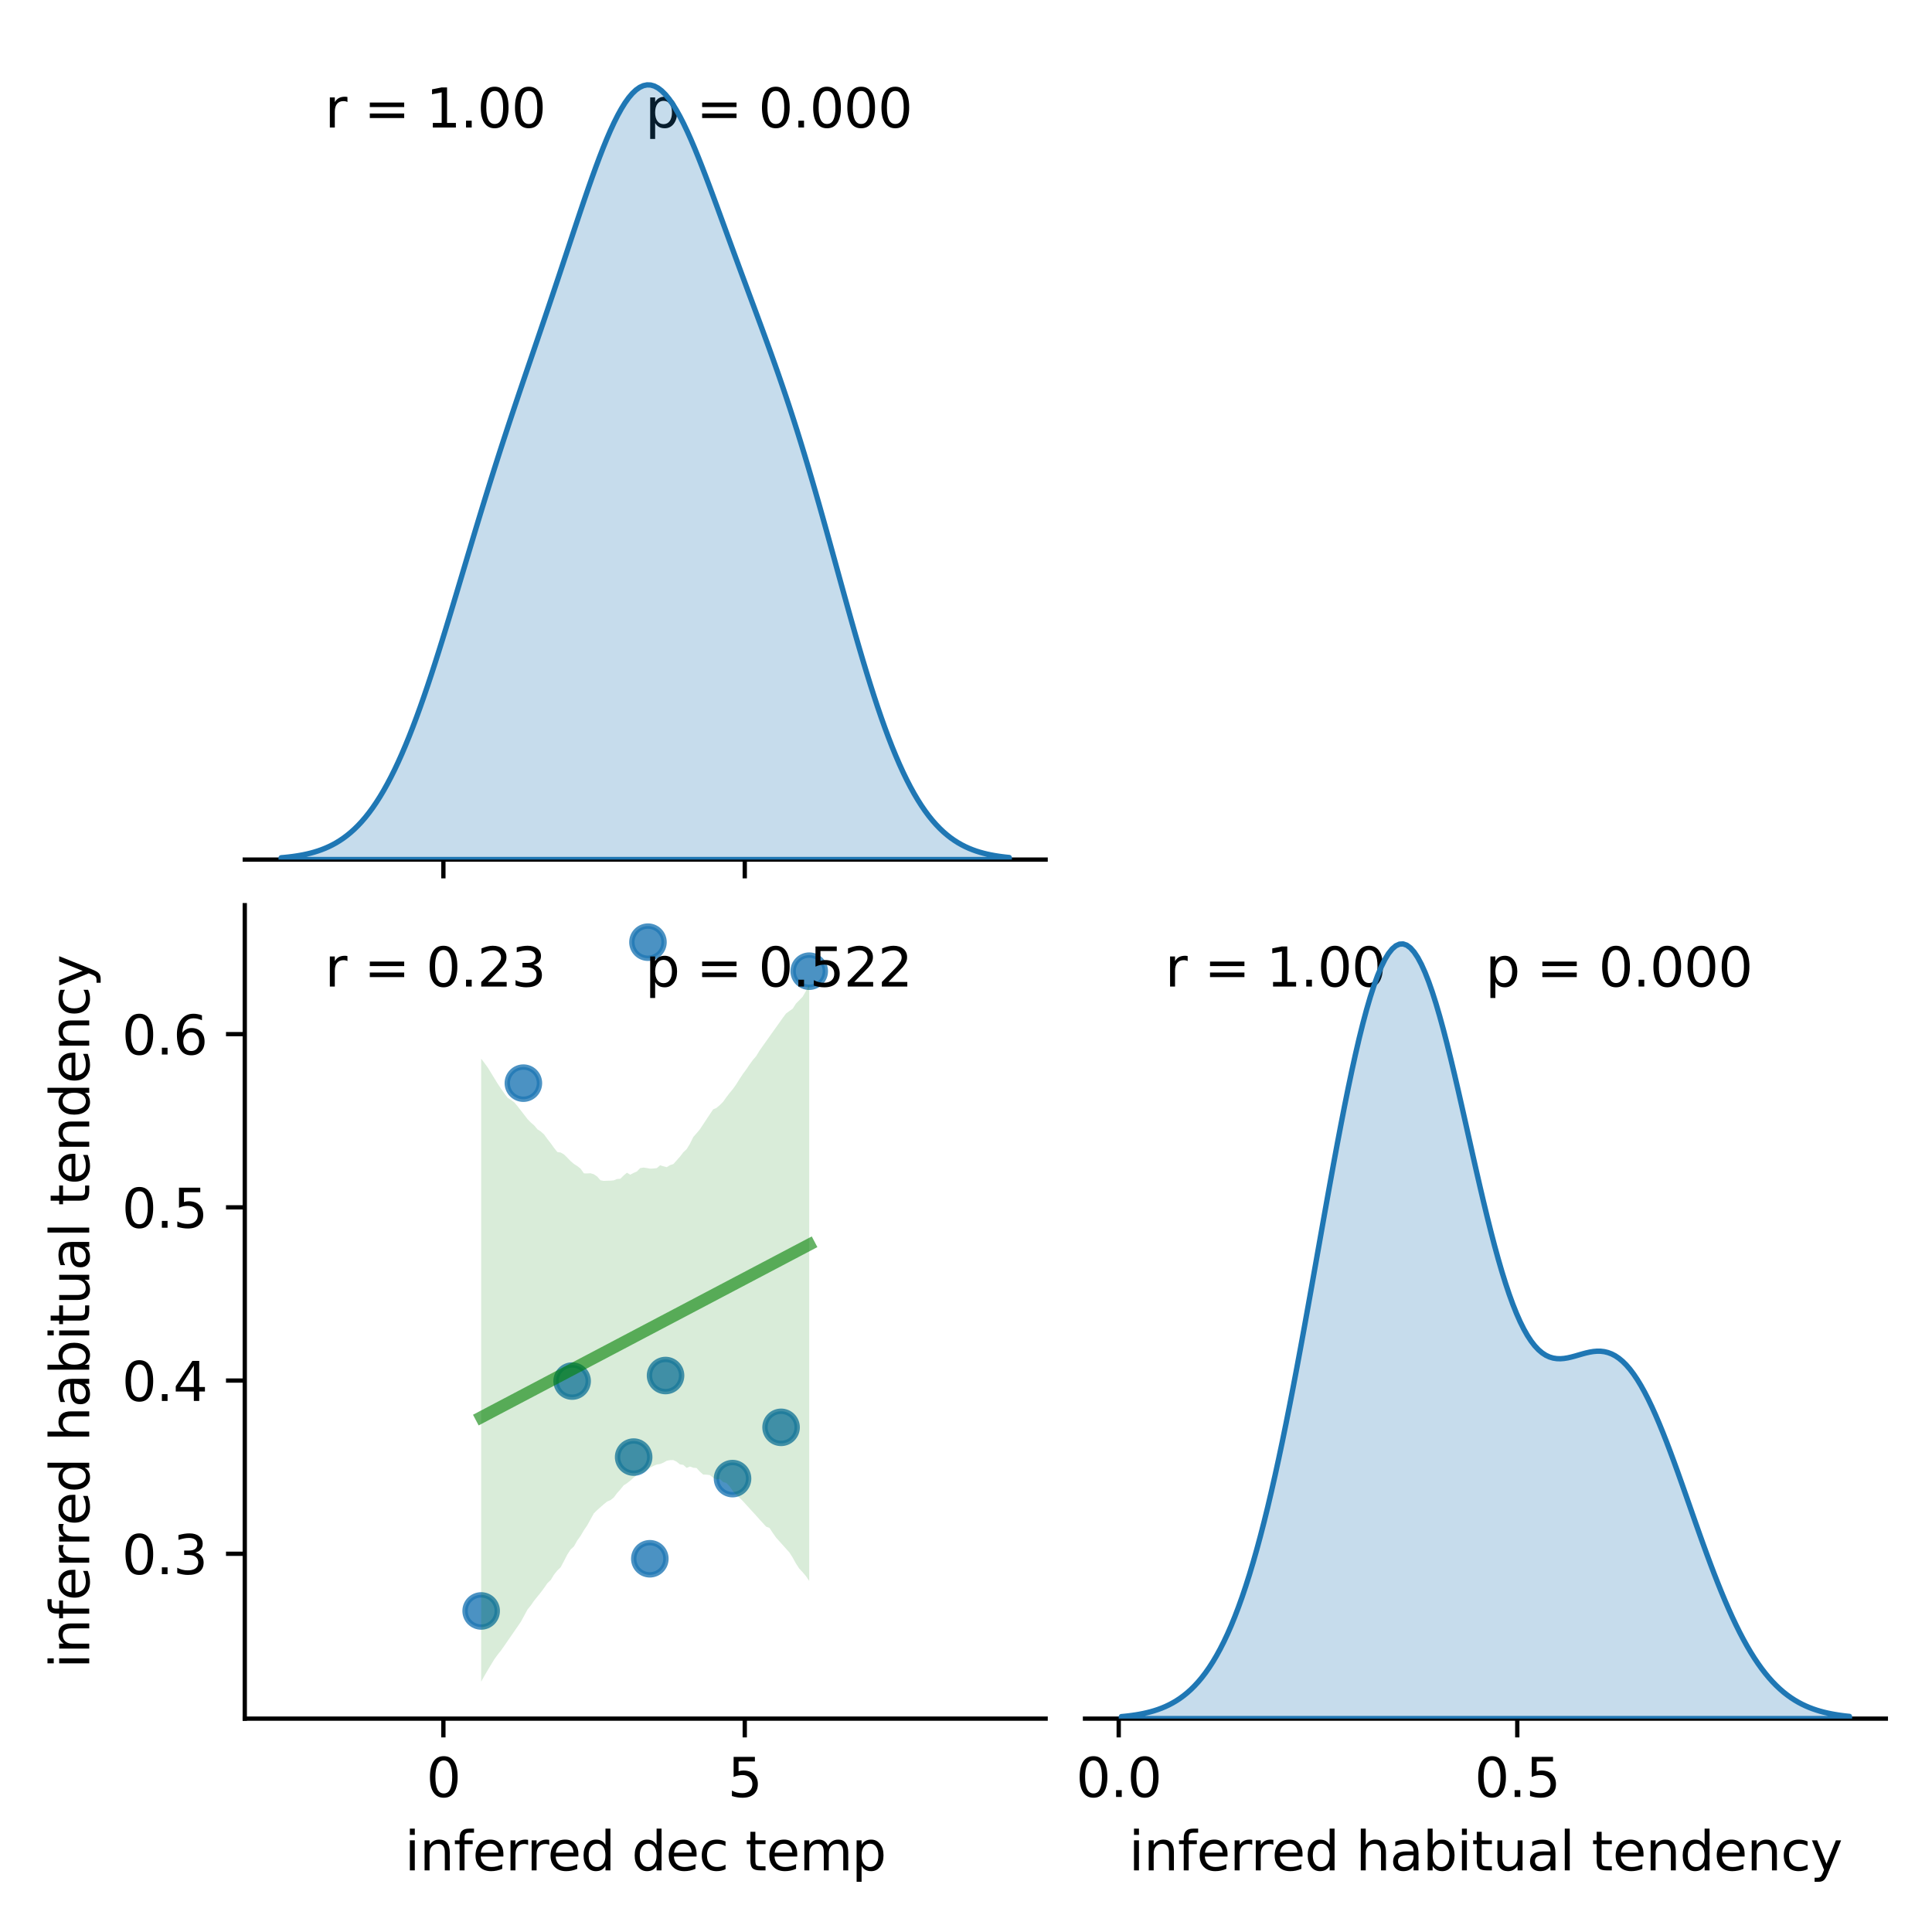 <?xml version="1.0" encoding="utf-8" standalone="no"?>
<!DOCTYPE svg PUBLIC "-//W3C//DTD SVG 1.1//EN"
  "http://www.w3.org/Graphics/SVG/1.1/DTD/svg11.dtd">
<svg xmlns:xlink="http://www.w3.org/1999/xlink" width="360pt" height="360pt" viewBox="0 0 360 360" xmlns="http://www.w3.org/2000/svg" version="1.1">
 <defs>
  <style type="text/css">*{stroke-linejoin: round; stroke-linecap: butt}</style>
 </defs>
 <g id="figure_1">
  <g id="patch_1">
   <path d="M 0 360 
L 360 360 
L 360 0 
L 0 0 
z
" style="fill: #ffffff"/>
  </g>
  <g id="axes_1">
   <g id="patch_2">
    <path d="M 45.61 160.17 
L 194.836 160.17 
L 194.836 8.6 
L 45.61 8.6 
z
" style="fill: #ffffff"/>
   </g>
   <g id="matplotlib.axis_1">
    <g id="xtick_1">
     <g id="line2d_1">
      <defs>
       <path id="mc1c415e524" d="M 0 0 
L 0 3.5 
" style="stroke: #000000; stroke-width: 0.8"/>
      </defs>
      <g>
       <use xlink:href="#mc1c415e524" x="82.619" y="160.17" style="stroke: #000000; stroke-width: 0.8"/>
      </g>
     </g>
    </g>
    <g id="xtick_2">
     <g id="line2d_2">
      <g>
       <use xlink:href="#mc1c415e524" x="138.775" y="160.17" style="stroke: #000000; stroke-width: 0.8"/>
      </g>
     </g>
    </g>
   </g>
   <g id="patch_3">
    <path d="M 45.61 160.17 
L 194.836 160.17 
" style="fill: none; stroke: #000000; stroke-width: 0.8; stroke-linejoin: miter; stroke-linecap: square"/>
   </g>
   <g id="text_1">
    <!-- r = 1.00  -->
    <g transform="translate(60.533 23.757) scale(0.1 -0.1)">
     <defs>
      <path id="DejaVuSans-72" d="M 2631 2963 
Q 2534 3019 2420 3045 
Q 2306 3072 2169 3072 
Q 1681 3072 1420 2755 
Q 1159 2438 1159 1844 
L 1159 0 
L 581 0 
L 581 3500 
L 1159 3500 
L 1159 2956 
Q 1341 3275 1631 3429 
Q 1922 3584 2338 3584 
Q 2397 3584 2469 3576 
Q 2541 3569 2628 3553 
L 2631 2963 
z
" transform="scale(0.016)"/>
      <path id="DejaVuSans-20" transform="scale(0.016)"/>
      <path id="DejaVuSans-3d" d="M 678 2906 
L 4684 2906 
L 4684 2381 
L 678 2381 
L 678 2906 
z
M 678 1631 
L 4684 1631 
L 4684 1100 
L 678 1100 
L 678 1631 
z
" transform="scale(0.016)"/>
      <path id="DejaVuSans-31" d="M 794 531 
L 1825 531 
L 1825 4091 
L 703 3866 
L 703 4441 
L 1819 4666 
L 2450 4666 
L 2450 531 
L 3481 531 
L 3481 0 
L 794 0 
L 794 531 
z
" transform="scale(0.016)"/>
      <path id="DejaVuSans-2e" d="M 684 794 
L 1344 794 
L 1344 0 
L 684 0 
L 684 794 
z
" transform="scale(0.016)"/>
      <path id="DejaVuSans-30" d="M 2034 4250 
Q 1547 4250 1301 3770 
Q 1056 3291 1056 2328 
Q 1056 1369 1301 889 
Q 1547 409 2034 409 
Q 2525 409 2770 889 
Q 3016 1369 3016 2328 
Q 3016 3291 2770 3770 
Q 2525 4250 2034 4250 
z
M 2034 4750 
Q 2819 4750 3233 4129 
Q 3647 3509 3647 2328 
Q 3647 1150 3233 529 
Q 2819 -91 2034 -91 
Q 1250 -91 836 529 
Q 422 1150 422 2328 
Q 422 3509 836 4129 
Q 1250 4750 2034 4750 
z
" transform="scale(0.016)"/>
     </defs>
     <use xlink:href="#DejaVuSans-72"/>
     <use xlink:href="#DejaVuSans-20" x="41.113"/>
     <use xlink:href="#DejaVuSans-3d" x="72.9"/>
     <use xlink:href="#DejaVuSans-20" x="156.689"/>
     <use xlink:href="#DejaVuSans-31" x="188.477"/>
     <use xlink:href="#DejaVuSans-2e" x="252.1"/>
     <use xlink:href="#DejaVuSans-30" x="283.887"/>
     <use xlink:href="#DejaVuSans-30" x="347.51"/>
     <use xlink:href="#DejaVuSans-20" x="411.133"/>
    </g>
   </g>
   <g id="text_2">
    <!-- p = 0.000 -->
    <g transform="translate(120.223 23.757) scale(0.1 -0.1)">
     <defs>
      <path id="DejaVuSans-70" d="M 1159 525 
L 1159 -1331 
L 581 -1331 
L 581 3500 
L 1159 3500 
L 1159 2969 
Q 1341 3281 1617 3432 
Q 1894 3584 2278 3584 
Q 2916 3584 3314 3078 
Q 3713 2572 3713 1747 
Q 3713 922 3314 415 
Q 2916 -91 2278 -91 
Q 1894 -91 1617 61 
Q 1341 213 1159 525 
z
M 3116 1747 
Q 3116 2381 2855 2742 
Q 2594 3103 2138 3103 
Q 1681 3103 1420 2742 
Q 1159 2381 1159 1747 
Q 1159 1113 1420 752 
Q 1681 391 2138 391 
Q 2594 391 2855 752 
Q 3116 1113 3116 1747 
z
" transform="scale(0.016)"/>
     </defs>
     <use xlink:href="#DejaVuSans-70"/>
     <use xlink:href="#DejaVuSans-20" x="63.477"/>
     <use xlink:href="#DejaVuSans-3d" x="95.264"/>
     <use xlink:href="#DejaVuSans-20" x="179.053"/>
     <use xlink:href="#DejaVuSans-30" x="210.84"/>
     <use xlink:href="#DejaVuSans-2e" x="274.463"/>
     <use xlink:href="#DejaVuSans-30" x="306.25"/>
     <use xlink:href="#DejaVuSans-30" x="369.873"/>
     <use xlink:href="#DejaVuSans-30" x="433.496"/>
    </g>
   </g>
  </g>
  <g id="axes_2">
   <g id="patch_4">
    <path d="M 45.61 320.24 
L 194.836 320.24 
L 194.836 168.67 
L 45.61 168.67 
z
" style="fill: #ffffff"/>
   </g>
   <g id="PathCollection_1">
    <defs>
     <path id="ma93a134e29" d="M 0 3 
C 0.796 3 1.559 2.684 2.121 2.121 
C 2.684 1.559 3 0.796 3 0 
C 3 -0.796 2.684 -1.559 2.121 -2.121 
C 1.559 -2.684 0.796 -3 0 -3 
C -0.796 -3 -1.559 -2.684 -2.121 -2.121 
C -2.684 -1.559 -3 -0.796 -3 0 
C -3 0.796 -2.684 1.559 -2.121 2.121 
C -1.559 2.684 -0.796 3 0 3 
z
" style="stroke: #1f77b4; stroke-opacity: 0.8"/>
    </defs>
    <g clip-path="url(#p964a48b0e9)">
     <use xlink:href="#ma93a134e29" x="121.086" y="290.453" style="fill: #1f77b4; fill-opacity: 0.8; stroke: #1f77b4; stroke-opacity: 0.8"/>
     <use xlink:href="#ma93a134e29" x="120.737" y="175.56" style="fill: #1f77b4; fill-opacity: 0.8; stroke: #1f77b4; stroke-opacity: 0.8"/>
     <use xlink:href="#ma93a134e29" x="145.542" y="265.964" style="fill: #1f77b4; fill-opacity: 0.8; stroke: #1f77b4; stroke-opacity: 0.8"/>
     <use xlink:href="#ma93a134e29" x="118.072" y="271.509" style="fill: #1f77b4; fill-opacity: 0.8; stroke: #1f77b4; stroke-opacity: 0.8"/>
     <use xlink:href="#ma93a134e29" x="97.523" y="201.83" style="fill: #1f77b4; fill-opacity: 0.8; stroke: #1f77b4; stroke-opacity: 0.8"/>
     <use xlink:href="#ma93a134e29" x="89.658" y="300.177" style="fill: #1f77b4; fill-opacity: 0.8; stroke: #1f77b4; stroke-opacity: 0.8"/>
     <use xlink:href="#ma93a134e29" x="150.788" y="180.967" style="fill: #1f77b4; fill-opacity: 0.8; stroke: #1f77b4; stroke-opacity: 0.8"/>
     <use xlink:href="#ma93a134e29" x="136.498" y="275.515" style="fill: #1f77b4; fill-opacity: 0.8; stroke: #1f77b4; stroke-opacity: 0.8"/>
     <use xlink:href="#ma93a134e29" x="124.015" y="256.31" style="fill: #1f77b4; fill-opacity: 0.8; stroke: #1f77b4; stroke-opacity: 0.8"/>
     <use xlink:href="#ma93a134e29" x="106.609" y="257.344" style="fill: #1f77b4; fill-opacity: 0.8; stroke: #1f77b4; stroke-opacity: 0.8"/>
    </g>
   </g>
   <g id="PolyCollection_1">
    <path d="M 89.658 197.266 
L 89.658 313.35 
L 90.275 312.255 
L 90.893 311.186 
L 91.51 310.17 
L 92.128 309.152 
L 92.745 308.307 
L 93.363 307.535 
L 93.98 306.654 
L 94.598 305.76 
L 95.215 304.866 
L 95.832 303.972 
L 96.45 303.073 
L 97.067 302.169 
L 97.685 301.039 
L 98.302 299.9 
L 98.92 299.14 
L 99.537 298.246 
L 100.155 297.487 
L 100.772 296.725 
L 101.39 295.888 
L 102.007 294.995 
L 102.625 294.405 
L 103.242 293.396 
L 103.86 292.627 
L 104.477 292.032 
L 105.095 290.869 
L 105.712 289.667 
L 106.33 288.723 
L 106.947 288.153 
L 107.565 287.045 
L 108.182 286.187 
L 108.799 285.144 
L 109.417 284.232 
L 110.034 283.114 
L 110.652 282 
L 111.269 281.391 
L 111.887 280.842 
L 112.504 280.293 
L 113.122 279.794 
L 113.739 279.533 
L 114.357 279.054 
L 114.974 278.229 
L 115.592 277.543 
L 116.209 276.774 
L 116.827 276.384 
L 117.444 275.895 
L 118.062 275.346 
L 118.679 274.807 
L 119.297 274.583 
L 119.914 274.363 
L 120.532 273.879 
L 121.149 273.469 
L 121.767 273.143 
L 122.384 272.896 
L 123.001 272.796 
L 123.619 272.545 
L 124.236 272.192 
L 124.854 272.071 
L 125.471 272.064 
L 126.089 272.369 
L 126.706 272.868 
L 127.324 272.954 
L 127.941 273.516 
L 128.559 273.268 
L 129.176 273.495 
L 129.794 273.544 
L 130.411 274.222 
L 131.029 274.758 
L 131.646 274.782 
L 132.264 274.855 
L 132.881 275.348 
L 133.499 275.681 
L 134.116 275.567 
L 134.734 276.147 
L 135.351 276.321 
L 135.969 276.985 
L 136.586 277.886 
L 137.203 278.514 
L 137.821 279.11 
L 138.438 279.719 
L 139.056 280.402 
L 139.673 281.077 
L 140.291 281.753 
L 140.908 282.428 
L 141.526 283.119 
L 142.143 283.802 
L 142.761 284.472 
L 143.378 284.705 
L 143.996 285.636 
L 144.613 286.514 
L 145.231 287.203 
L 145.848 287.892 
L 146.466 288.581 
L 147.083 289.261 
L 147.701 290.232 
L 148.318 291.356 
L 148.936 292.288 
L 149.553 292.952 
L 150.17 293.678 
L 150.788 294.588 
L 150.788 183.476 
L 150.788 183.476 
L 150.17 184.675 
L 149.553 185.741 
L 148.936 186.369 
L 148.318 187 
L 147.701 187.962 
L 147.083 188.397 
L 146.466 188.854 
L 145.848 189.681 
L 145.231 190.552 
L 144.613 191.42 
L 143.996 192.283 
L 143.378 193.152 
L 142.761 194.022 
L 142.143 194.893 
L 141.526 195.766 
L 140.908 196.788 
L 140.291 197.501 
L 139.673 198.351 
L 139.056 199.269 
L 138.438 200.102 
L 137.821 201.032 
L 137.203 202.023 
L 136.586 202.897 
L 135.969 203.644 
L 135.351 204.449 
L 134.734 205.314 
L 134.116 205.926 
L 133.499 206.441 
L 132.881 206.717 
L 132.264 207.634 
L 131.646 208.568 
L 131.029 209.507 
L 130.411 210.436 
L 129.794 211.168 
L 129.176 211.877 
L 128.559 213.127 
L 127.941 214.138 
L 127.324 214.712 
L 126.706 215.521 
L 126.089 216.214 
L 125.471 216.908 
L 124.854 217.106 
L 124.236 217.488 
L 123.619 217.316 
L 123.001 217.136 
L 122.384 217.666 
L 121.767 217.728 
L 121.149 217.763 
L 120.532 217.651 
L 119.914 217.56 
L 119.297 217.655 
L 118.679 218.282 
L 118.062 218.56 
L 117.444 218.889 
L 116.827 218.519 
L 116.209 219.03 
L 115.592 219.642 
L 114.974 219.698 
L 114.357 219.943 
L 113.739 220 
L 113.122 220.01 
L 112.504 220.042 
L 111.887 219.922 
L 111.269 219.223 
L 110.652 218.806 
L 110.034 218.617 
L 109.417 218.65 
L 108.799 218.642 
L 108.182 217.752 
L 107.565 217.281 
L 106.947 216.884 
L 106.33 216.361 
L 105.712 215.717 
L 105.095 215.117 
L 104.477 214.756 
L 103.86 214.669 
L 103.242 213.902 
L 102.625 213.043 
L 102.007 212.253 
L 101.39 211.396 
L 100.772 210.833 
L 100.155 210.441 
L 99.537 209.704 
L 98.92 209.176 
L 98.302 208.542 
L 97.685 207.74 
L 97.067 206.942 
L 96.45 206.144 
L 95.832 205.403 
L 95.215 204.951 
L 94.598 204.565 
L 93.98 203.743 
L 93.363 202.87 
L 92.745 201.946 
L 92.128 200.938 
L 91.51 199.932 
L 90.893 198.929 
L 90.275 198.077 
L 89.658 197.266 
z
" clip-path="url(#p964a48b0e9)" style="fill: #008000; fill-opacity: 0.15"/>
   </g>
   <g id="matplotlib.axis_2">
    <g id="xtick_3">
     <g id="line2d_3">
      <g>
       <use xlink:href="#mc1c415e524" x="82.619" y="320.24" style="stroke: #000000; stroke-width: 0.8"/>
      </g>
     </g>
     <g id="text_3">
      <!-- 0 -->
      <g transform="translate(79.437 334.838) scale(0.1 -0.1)">
       <use xlink:href="#DejaVuSans-30"/>
      </g>
     </g>
    </g>
    <g id="xtick_4">
     <g id="line2d_4">
      <g>
       <use xlink:href="#mc1c415e524" x="138.775" y="320.24" style="stroke: #000000; stroke-width: 0.8"/>
      </g>
     </g>
     <g id="text_4">
      <!-- 5 -->
      <g transform="translate(135.594 334.838) scale(0.1 -0.1)">
       <defs>
        <path id="DejaVuSans-35" d="M 691 4666 
L 3169 4666 
L 3169 4134 
L 1269 4134 
L 1269 2991 
Q 1406 3038 1543 3061 
Q 1681 3084 1819 3084 
Q 2600 3084 3056 2656 
Q 3513 2228 3513 1497 
Q 3513 744 3044 326 
Q 2575 -91 1722 -91 
Q 1428 -91 1123 -41 
Q 819 9 494 109 
L 494 744 
Q 775 591 1075 516 
Q 1375 441 1709 441 
Q 2250 441 2565 725 
Q 2881 1009 2881 1497 
Q 2881 1984 2565 2268 
Q 2250 2553 1709 2553 
Q 1456 2553 1204 2497 
Q 953 2441 691 2322 
L 691 4666 
z
" transform="scale(0.016)"/>
       </defs>
       <use xlink:href="#DejaVuSans-35"/>
      </g>
     </g>
    </g>
    <g id="text_5">
     <!-- inferred dec temp -->
     <g transform="translate(75.407 348.517) scale(0.1 -0.1)">
      <defs>
       <path id="DejaVuSans-69" d="M 603 3500 
L 1178 3500 
L 1178 0 
L 603 0 
L 603 3500 
z
M 603 4863 
L 1178 4863 
L 1178 4134 
L 603 4134 
L 603 4863 
z
" transform="scale(0.016)"/>
       <path id="DejaVuSans-6e" d="M 3513 2113 
L 3513 0 
L 2938 0 
L 2938 2094 
Q 2938 2591 2744 2837 
Q 2550 3084 2163 3084 
Q 1697 3084 1428 2787 
Q 1159 2491 1159 1978 
L 1159 0 
L 581 0 
L 581 3500 
L 1159 3500 
L 1159 2956 
Q 1366 3272 1645 3428 
Q 1925 3584 2291 3584 
Q 2894 3584 3203 3211 
Q 3513 2838 3513 2113 
z
" transform="scale(0.016)"/>
       <path id="DejaVuSans-66" d="M 2375 4863 
L 2375 4384 
L 1825 4384 
Q 1516 4384 1395 4259 
Q 1275 4134 1275 3809 
L 1275 3500 
L 2222 3500 
L 2222 3053 
L 1275 3053 
L 1275 0 
L 697 0 
L 697 3053 
L 147 3053 
L 147 3500 
L 697 3500 
L 697 3744 
Q 697 4328 969 4595 
Q 1241 4863 1831 4863 
L 2375 4863 
z
" transform="scale(0.016)"/>
       <path id="DejaVuSans-65" d="M 3597 1894 
L 3597 1613 
L 953 1613 
Q 991 1019 1311 708 
Q 1631 397 2203 397 
Q 2534 397 2845 478 
Q 3156 559 3463 722 
L 3463 178 
Q 3153 47 2828 -22 
Q 2503 -91 2169 -91 
Q 1331 -91 842 396 
Q 353 884 353 1716 
Q 353 2575 817 3079 
Q 1281 3584 2069 3584 
Q 2775 3584 3186 3129 
Q 3597 2675 3597 1894 
z
M 3022 2063 
Q 3016 2534 2758 2815 
Q 2500 3097 2075 3097 
Q 1594 3097 1305 2825 
Q 1016 2553 972 2059 
L 3022 2063 
z
" transform="scale(0.016)"/>
       <path id="DejaVuSans-64" d="M 2906 2969 
L 2906 4863 
L 3481 4863 
L 3481 0 
L 2906 0 
L 2906 525 
Q 2725 213 2448 61 
Q 2172 -91 1784 -91 
Q 1150 -91 751 415 
Q 353 922 353 1747 
Q 353 2572 751 3078 
Q 1150 3584 1784 3584 
Q 2172 3584 2448 3432 
Q 2725 3281 2906 2969 
z
M 947 1747 
Q 947 1113 1208 752 
Q 1469 391 1925 391 
Q 2381 391 2643 752 
Q 2906 1113 2906 1747 
Q 2906 2381 2643 2742 
Q 2381 3103 1925 3103 
Q 1469 3103 1208 2742 
Q 947 2381 947 1747 
z
" transform="scale(0.016)"/>
       <path id="DejaVuSans-63" d="M 3122 3366 
L 3122 2828 
Q 2878 2963 2633 3030 
Q 2388 3097 2138 3097 
Q 1578 3097 1268 2742 
Q 959 2388 959 1747 
Q 959 1106 1268 751 
Q 1578 397 2138 397 
Q 2388 397 2633 464 
Q 2878 531 3122 666 
L 3122 134 
Q 2881 22 2623 -34 
Q 2366 -91 2075 -91 
Q 1284 -91 818 406 
Q 353 903 353 1747 
Q 353 2603 823 3093 
Q 1294 3584 2113 3584 
Q 2378 3584 2631 3529 
Q 2884 3475 3122 3366 
z
" transform="scale(0.016)"/>
       <path id="DejaVuSans-74" d="M 1172 4494 
L 1172 3500 
L 2356 3500 
L 2356 3053 
L 1172 3053 
L 1172 1153 
Q 1172 725 1289 603 
Q 1406 481 1766 481 
L 2356 481 
L 2356 0 
L 1766 0 
Q 1100 0 847 248 
Q 594 497 594 1153 
L 594 3053 
L 172 3053 
L 172 3500 
L 594 3500 
L 594 4494 
L 1172 4494 
z
" transform="scale(0.016)"/>
       <path id="DejaVuSans-6d" d="M 3328 2828 
Q 3544 3216 3844 3400 
Q 4144 3584 4550 3584 
Q 5097 3584 5394 3201 
Q 5691 2819 5691 2113 
L 5691 0 
L 5113 0 
L 5113 2094 
Q 5113 2597 4934 2840 
Q 4756 3084 4391 3084 
Q 3944 3084 3684 2787 
Q 3425 2491 3425 1978 
L 3425 0 
L 2847 0 
L 2847 2094 
Q 2847 2600 2669 2842 
Q 2491 3084 2119 3084 
Q 1678 3084 1418 2786 
Q 1159 2488 1159 1978 
L 1159 0 
L 581 0 
L 581 3500 
L 1159 3500 
L 1159 2956 
Q 1356 3278 1631 3431 
Q 1906 3584 2284 3584 
Q 2666 3584 2933 3390 
Q 3200 3197 3328 2828 
z
" transform="scale(0.016)"/>
      </defs>
      <use xlink:href="#DejaVuSans-69"/>
      <use xlink:href="#DejaVuSans-6e" x="27.783"/>
      <use xlink:href="#DejaVuSans-66" x="91.162"/>
      <use xlink:href="#DejaVuSans-65" x="126.367"/>
      <use xlink:href="#DejaVuSans-72" x="187.891"/>
      <use xlink:href="#DejaVuSans-72" x="227.254"/>
      <use xlink:href="#DejaVuSans-65" x="266.117"/>
      <use xlink:href="#DejaVuSans-64" x="327.641"/>
      <use xlink:href="#DejaVuSans-20" x="391.117"/>
      <use xlink:href="#DejaVuSans-64" x="422.904"/>
      <use xlink:href="#DejaVuSans-65" x="486.381"/>
      <use xlink:href="#DejaVuSans-63" x="547.904"/>
      <use xlink:href="#DejaVuSans-20" x="602.885"/>
      <use xlink:href="#DejaVuSans-74" x="634.672"/>
      <use xlink:href="#DejaVuSans-65" x="673.881"/>
      <use xlink:href="#DejaVuSans-6d" x="735.404"/>
      <use xlink:href="#DejaVuSans-70" x="832.816"/>
     </g>
    </g>
   </g>
   <g id="matplotlib.axis_3">
    <g id="ytick_1">
     <g id="line2d_5">
      <defs>
       <path id="m9b172fd94e" d="M 0 0 
L -3.5 0 
" style="stroke: #000000; stroke-width: 0.8"/>
      </defs>
      <g>
       <use xlink:href="#m9b172fd94e" x="45.61" y="289.523" style="stroke: #000000; stroke-width: 0.8"/>
      </g>
     </g>
     <g id="text_6">
      <!-- 0.3 -->
      <g transform="translate(22.707 293.322) scale(0.1 -0.1)">
       <defs>
        <path id="DejaVuSans-33" d="M 2597 2516 
Q 3050 2419 3304 2112 
Q 3559 1806 3559 1356 
Q 3559 666 3084 287 
Q 2609 -91 1734 -91 
Q 1441 -91 1130 -33 
Q 819 25 488 141 
L 488 750 
Q 750 597 1062 519 
Q 1375 441 1716 441 
Q 2309 441 2620 675 
Q 2931 909 2931 1356 
Q 2931 1769 2642 2001 
Q 2353 2234 1838 2234 
L 1294 2234 
L 1294 2753 
L 1863 2753 
Q 2328 2753 2575 2939 
Q 2822 3125 2822 3475 
Q 2822 3834 2567 4026 
Q 2313 4219 1838 4219 
Q 1578 4219 1281 4162 
Q 984 4106 628 3988 
L 628 4550 
Q 988 4650 1302 4700 
Q 1616 4750 1894 4750 
Q 2613 4750 3031 4423 
Q 3450 4097 3450 3541 
Q 3450 3153 3228 2886 
Q 3006 2619 2597 2516 
z
" transform="scale(0.016)"/>
       </defs>
       <use xlink:href="#DejaVuSans-30"/>
       <use xlink:href="#DejaVuSans-2e" x="63.623"/>
       <use xlink:href="#DejaVuSans-33" x="95.41"/>
      </g>
     </g>
    </g>
    <g id="ytick_2">
     <g id="line2d_6">
      <g>
       <use xlink:href="#m9b172fd94e" x="45.61" y="257.248" style="stroke: #000000; stroke-width: 0.8"/>
      </g>
     </g>
     <g id="text_7">
      <!-- 0.4 -->
      <g transform="translate(22.707 261.047) scale(0.1 -0.1)">
       <defs>
        <path id="DejaVuSans-34" d="M 2419 4116 
L 825 1625 
L 2419 1625 
L 2419 4116 
z
M 2253 4666 
L 3047 4666 
L 3047 1625 
L 3713 1625 
L 3713 1100 
L 3047 1100 
L 3047 0 
L 2419 0 
L 2419 1100 
L 313 1100 
L 313 1709 
L 2253 4666 
z
" transform="scale(0.016)"/>
       </defs>
       <use xlink:href="#DejaVuSans-30"/>
       <use xlink:href="#DejaVuSans-2e" x="63.623"/>
       <use xlink:href="#DejaVuSans-34" x="95.41"/>
      </g>
     </g>
    </g>
    <g id="ytick_3">
     <g id="line2d_7">
      <g>
       <use xlink:href="#m9b172fd94e" x="45.61" y="224.972" style="stroke: #000000; stroke-width: 0.8"/>
      </g>
     </g>
     <g id="text_8">
      <!-- 0.5 -->
      <g transform="translate(22.707 228.771) scale(0.1 -0.1)">
       <use xlink:href="#DejaVuSans-30"/>
       <use xlink:href="#DejaVuSans-2e" x="63.623"/>
       <use xlink:href="#DejaVuSans-35" x="95.41"/>
      </g>
     </g>
    </g>
    <g id="ytick_4">
     <g id="line2d_8">
      <g>
       <use xlink:href="#m9b172fd94e" x="45.61" y="192.697" style="stroke: #000000; stroke-width: 0.8"/>
      </g>
     </g>
     <g id="text_9">
      <!-- 0.6 -->
      <g transform="translate(22.707 196.496) scale(0.1 -0.1)">
       <defs>
        <path id="DejaVuSans-36" d="M 2113 2584 
Q 1688 2584 1439 2293 
Q 1191 2003 1191 1497 
Q 1191 994 1439 701 
Q 1688 409 2113 409 
Q 2538 409 2786 701 
Q 3034 994 3034 1497 
Q 3034 2003 2786 2293 
Q 2538 2584 2113 2584 
z
M 3366 4563 
L 3366 3988 
Q 3128 4100 2886 4159 
Q 2644 4219 2406 4219 
Q 1781 4219 1451 3797 
Q 1122 3375 1075 2522 
Q 1259 2794 1537 2939 
Q 1816 3084 2150 3084 
Q 2853 3084 3261 2657 
Q 3669 2231 3669 1497 
Q 3669 778 3244 343 
Q 2819 -91 2113 -91 
Q 1303 -91 875 529 
Q 447 1150 447 2328 
Q 447 3434 972 4092 
Q 1497 4750 2381 4750 
Q 2619 4750 2861 4703 
Q 3103 4656 3366 4563 
z
" transform="scale(0.016)"/>
       </defs>
       <use xlink:href="#DejaVuSans-30"/>
       <use xlink:href="#DejaVuSans-2e" x="63.623"/>
       <use xlink:href="#DejaVuSans-36" x="95.41"/>
      </g>
     </g>
    </g>
    <g id="text_10">
     <!-- inferred habitual tendency -->
     <g transform="translate(16.627 310.901) rotate(-90) scale(0.1 -0.1)">
      <defs>
       <path id="DejaVuSans-68" d="M 3513 2113 
L 3513 0 
L 2938 0 
L 2938 2094 
Q 2938 2591 2744 2837 
Q 2550 3084 2163 3084 
Q 1697 3084 1428 2787 
Q 1159 2491 1159 1978 
L 1159 0 
L 581 0 
L 581 4863 
L 1159 4863 
L 1159 2956 
Q 1366 3272 1645 3428 
Q 1925 3584 2291 3584 
Q 2894 3584 3203 3211 
Q 3513 2838 3513 2113 
z
" transform="scale(0.016)"/>
       <path id="DejaVuSans-61" d="M 2194 1759 
Q 1497 1759 1228 1600 
Q 959 1441 959 1056 
Q 959 750 1161 570 
Q 1363 391 1709 391 
Q 2188 391 2477 730 
Q 2766 1069 2766 1631 
L 2766 1759 
L 2194 1759 
z
M 3341 1997 
L 3341 0 
L 2766 0 
L 2766 531 
Q 2569 213 2275 61 
Q 1981 -91 1556 -91 
Q 1019 -91 701 211 
Q 384 513 384 1019 
Q 384 1609 779 1909 
Q 1175 2209 1959 2209 
L 2766 2209 
L 2766 2266 
Q 2766 2663 2505 2880 
Q 2244 3097 1772 3097 
Q 1472 3097 1187 3025 
Q 903 2953 641 2809 
L 641 3341 
Q 956 3463 1253 3523 
Q 1550 3584 1831 3584 
Q 2591 3584 2966 3190 
Q 3341 2797 3341 1997 
z
" transform="scale(0.016)"/>
       <path id="DejaVuSans-62" d="M 3116 1747 
Q 3116 2381 2855 2742 
Q 2594 3103 2138 3103 
Q 1681 3103 1420 2742 
Q 1159 2381 1159 1747 
Q 1159 1113 1420 752 
Q 1681 391 2138 391 
Q 2594 391 2855 752 
Q 3116 1113 3116 1747 
z
M 1159 2969 
Q 1341 3281 1617 3432 
Q 1894 3584 2278 3584 
Q 2916 3584 3314 3078 
Q 3713 2572 3713 1747 
Q 3713 922 3314 415 
Q 2916 -91 2278 -91 
Q 1894 -91 1617 61 
Q 1341 213 1159 525 
L 1159 0 
L 581 0 
L 581 4863 
L 1159 4863 
L 1159 2969 
z
" transform="scale(0.016)"/>
       <path id="DejaVuSans-75" d="M 544 1381 
L 544 3500 
L 1119 3500 
L 1119 1403 
Q 1119 906 1312 657 
Q 1506 409 1894 409 
Q 2359 409 2629 706 
Q 2900 1003 2900 1516 
L 2900 3500 
L 3475 3500 
L 3475 0 
L 2900 0 
L 2900 538 
Q 2691 219 2414 64 
Q 2138 -91 1772 -91 
Q 1169 -91 856 284 
Q 544 659 544 1381 
z
M 1991 3584 
L 1991 3584 
z
" transform="scale(0.016)"/>
       <path id="DejaVuSans-6c" d="M 603 4863 
L 1178 4863 
L 1178 0 
L 603 0 
L 603 4863 
z
" transform="scale(0.016)"/>
       <path id="DejaVuSans-79" d="M 2059 -325 
Q 1816 -950 1584 -1140 
Q 1353 -1331 966 -1331 
L 506 -1331 
L 506 -850 
L 844 -850 
Q 1081 -850 1212 -737 
Q 1344 -625 1503 -206 
L 1606 56 
L 191 3500 
L 800 3500 
L 1894 763 
L 2988 3500 
L 3597 3500 
L 2059 -325 
z
" transform="scale(0.016)"/>
      </defs>
      <use xlink:href="#DejaVuSans-69"/>
      <use xlink:href="#DejaVuSans-6e" x="27.783"/>
      <use xlink:href="#DejaVuSans-66" x="91.162"/>
      <use xlink:href="#DejaVuSans-65" x="126.367"/>
      <use xlink:href="#DejaVuSans-72" x="187.891"/>
      <use xlink:href="#DejaVuSans-72" x="227.254"/>
      <use xlink:href="#DejaVuSans-65" x="266.117"/>
      <use xlink:href="#DejaVuSans-64" x="327.641"/>
      <use xlink:href="#DejaVuSans-20" x="391.117"/>
      <use xlink:href="#DejaVuSans-68" x="422.904"/>
      <use xlink:href="#DejaVuSans-61" x="486.283"/>
      <use xlink:href="#DejaVuSans-62" x="547.562"/>
      <use xlink:href="#DejaVuSans-69" x="611.039"/>
      <use xlink:href="#DejaVuSans-74" x="638.822"/>
      <use xlink:href="#DejaVuSans-75" x="678.031"/>
      <use xlink:href="#DejaVuSans-61" x="741.41"/>
      <use xlink:href="#DejaVuSans-6c" x="802.689"/>
      <use xlink:href="#DejaVuSans-20" x="830.473"/>
      <use xlink:href="#DejaVuSans-74" x="862.26"/>
      <use xlink:href="#DejaVuSans-65" x="901.469"/>
      <use xlink:href="#DejaVuSans-6e" x="962.992"/>
      <use xlink:href="#DejaVuSans-64" x="1026.371"/>
      <use xlink:href="#DejaVuSans-65" x="1089.848"/>
      <use xlink:href="#DejaVuSans-6e" x="1151.371"/>
      <use xlink:href="#DejaVuSans-63" x="1214.75"/>
      <use xlink:href="#DejaVuSans-79" x="1269.73"/>
     </g>
    </g>
   </g>
   <g id="line2d_9">
    <path d="M 89.658 264.089 
L 90.275 263.764 
L 90.893 263.439 
L 91.51 263.114 
L 92.128 262.789 
L 92.745 262.464 
L 93.363 262.139 
L 93.98 261.814 
L 94.598 261.489 
L 95.215 261.164 
L 95.832 260.839 
L 96.45 260.514 
L 97.067 260.189 
L 97.685 259.864 
L 98.302 259.539 
L 98.92 259.214 
L 99.537 258.889 
L 100.155 258.564 
L 100.772 258.239 
L 101.39 257.914 
L 102.007 257.588 
L 102.625 257.263 
L 103.242 256.938 
L 103.86 256.613 
L 104.477 256.288 
L 105.095 255.963 
L 105.712 255.638 
L 106.33 255.313 
L 106.947 254.988 
L 107.565 254.663 
L 108.182 254.338 
L 108.799 254.013 
L 109.417 253.688 
L 110.034 253.363 
L 110.652 253.038 
L 111.269 252.713 
L 111.887 252.388 
L 112.504 252.063 
L 113.122 251.738 
L 113.739 251.413 
L 114.357 251.088 
L 114.974 250.763 
L 115.592 250.438 
L 116.209 250.113 
L 116.827 249.787 
L 117.444 249.462 
L 118.062 249.137 
L 118.679 248.812 
L 119.297 248.487 
L 119.914 248.162 
L 120.532 247.837 
L 121.149 247.512 
L 121.767 247.187 
L 122.384 246.862 
L 123.001 246.537 
L 123.619 246.212 
L 124.236 245.887 
L 124.854 245.562 
L 125.471 245.237 
L 126.089 244.912 
L 126.706 244.587 
L 127.324 244.262 
L 127.941 243.937 
L 128.559 243.612 
L 129.176 243.287 
L 129.794 242.962 
L 130.411 242.637 
L 131.029 242.312 
L 131.646 241.986 
L 132.264 241.661 
L 132.881 241.336 
L 133.499 241.011 
L 134.116 240.686 
L 134.734 240.361 
L 135.351 240.036 
L 135.969 239.711 
L 136.586 239.386 
L 137.203 239.061 
L 137.821 238.736 
L 138.438 238.411 
L 139.056 238.086 
L 139.673 237.761 
L 140.291 237.436 
L 140.908 237.111 
L 141.526 236.786 
L 142.143 236.461 
L 142.761 236.136 
L 143.378 235.811 
L 143.996 235.486 
L 144.613 235.161 
L 145.231 234.836 
L 145.848 234.511 
L 146.466 234.185 
L 147.083 233.86 
L 147.701 233.535 
L 148.318 233.21 
L 148.936 232.885 
L 149.553 232.56 
L 150.17 232.235 
L 150.788 231.91 
" clip-path="url(#p964a48b0e9)" style="fill: none; stroke: #008000; stroke-opacity: 0.6; stroke-width: 2.25; stroke-linecap: square"/>
   </g>
   <g id="patch_5">
    <path d="M 45.61 320.24 
L 45.61 168.67 
" style="fill: none; stroke: #000000; stroke-width: 0.8; stroke-linejoin: miter; stroke-linecap: square"/>
   </g>
   <g id="patch_6">
    <path d="M 45.61 320.24 
L 194.836 320.24 
" style="fill: none; stroke: #000000; stroke-width: 0.8; stroke-linejoin: miter; stroke-linecap: square"/>
   </g>
   <g id="text_11">
    <!-- r = 0.23  -->
    <g transform="translate(60.533 183.827) scale(0.1 -0.1)">
     <defs>
      <path id="DejaVuSans-32" d="M 1228 531 
L 3431 531 
L 3431 0 
L 469 0 
L 469 531 
Q 828 903 1448 1529 
Q 2069 2156 2228 2338 
Q 2531 2678 2651 2914 
Q 2772 3150 2772 3378 
Q 2772 3750 2511 3984 
Q 2250 4219 1831 4219 
Q 1534 4219 1204 4116 
Q 875 4013 500 3803 
L 500 4441 
Q 881 4594 1212 4672 
Q 1544 4750 1819 4750 
Q 2544 4750 2975 4387 
Q 3406 4025 3406 3419 
Q 3406 3131 3298 2873 
Q 3191 2616 2906 2266 
Q 2828 2175 2409 1742 
Q 1991 1309 1228 531 
z
" transform="scale(0.016)"/>
     </defs>
     <use xlink:href="#DejaVuSans-72"/>
     <use xlink:href="#DejaVuSans-20" x="41.113"/>
     <use xlink:href="#DejaVuSans-3d" x="72.9"/>
     <use xlink:href="#DejaVuSans-20" x="156.689"/>
     <use xlink:href="#DejaVuSans-30" x="188.477"/>
     <use xlink:href="#DejaVuSans-2e" x="252.1"/>
     <use xlink:href="#DejaVuSans-32" x="283.887"/>
     <use xlink:href="#DejaVuSans-33" x="347.51"/>
     <use xlink:href="#DejaVuSans-20" x="411.133"/>
    </g>
   </g>
   <g id="text_12">
    <!-- p = 0.522 -->
    <g transform="translate(120.223 183.827) scale(0.1 -0.1)">
     <use xlink:href="#DejaVuSans-70"/>
     <use xlink:href="#DejaVuSans-20" x="63.477"/>
     <use xlink:href="#DejaVuSans-3d" x="95.264"/>
     <use xlink:href="#DejaVuSans-20" x="179.053"/>
     <use xlink:href="#DejaVuSans-30" x="210.84"/>
     <use xlink:href="#DejaVuSans-2e" x="274.463"/>
     <use xlink:href="#DejaVuSans-35" x="306.25"/>
     <use xlink:href="#DejaVuSans-32" x="369.873"/>
     <use xlink:href="#DejaVuSans-32" x="433.496"/>
    </g>
   </g>
  </g>
  <g id="axes_3">
   <g id="patch_7">
    <path d="M 202.174 320.24 
L 351.4 320.24 
L 351.4 168.67 
L 202.174 168.67 
z
" style="fill: #ffffff"/>
   </g>
   <g id="matplotlib.axis_4">
    <g id="xtick_5">
     <g id="line2d_10">
      <g>
       <use xlink:href="#mc1c415e524" x="208.456" y="320.24" style="stroke: #000000; stroke-width: 0.8"/>
      </g>
     </g>
     <g id="text_13">
      <!-- 0.0 -->
      <g transform="translate(200.505 334.838) scale(0.1 -0.1)">
       <use xlink:href="#DejaVuSans-30"/>
       <use xlink:href="#DejaVuSans-2e" x="63.623"/>
       <use xlink:href="#DejaVuSans-30" x="95.41"/>
      </g>
     </g>
    </g>
    <g id="xtick_6">
     <g id="line2d_11">
      <g>
       <use xlink:href="#mc1c415e524" x="282.722" y="320.24" style="stroke: #000000; stroke-width: 0.8"/>
      </g>
     </g>
     <g id="text_14">
      <!-- 0.5 -->
      <g transform="translate(274.77 334.838) scale(0.1 -0.1)">
       <use xlink:href="#DejaVuSans-30"/>
       <use xlink:href="#DejaVuSans-2e" x="63.623"/>
       <use xlink:href="#DejaVuSans-35" x="95.41"/>
      </g>
     </g>
    </g>
    <g id="text_15">
     <!-- inferred habitual tendency -->
     <g transform="translate(210.341 348.517) scale(0.1 -0.1)">
      <use xlink:href="#DejaVuSans-69"/>
      <use xlink:href="#DejaVuSans-6e" x="27.783"/>
      <use xlink:href="#DejaVuSans-66" x="91.162"/>
      <use xlink:href="#DejaVuSans-65" x="126.367"/>
      <use xlink:href="#DejaVuSans-72" x="187.891"/>
      <use xlink:href="#DejaVuSans-72" x="227.254"/>
      <use xlink:href="#DejaVuSans-65" x="266.117"/>
      <use xlink:href="#DejaVuSans-64" x="327.641"/>
      <use xlink:href="#DejaVuSans-20" x="391.117"/>
      <use xlink:href="#DejaVuSans-68" x="422.904"/>
      <use xlink:href="#DejaVuSans-61" x="486.283"/>
      <use xlink:href="#DejaVuSans-62" x="547.562"/>
      <use xlink:href="#DejaVuSans-69" x="611.039"/>
      <use xlink:href="#DejaVuSans-74" x="638.822"/>
      <use xlink:href="#DejaVuSans-75" x="678.031"/>
      <use xlink:href="#DejaVuSans-61" x="741.41"/>
      <use xlink:href="#DejaVuSans-6c" x="802.689"/>
      <use xlink:href="#DejaVuSans-20" x="830.473"/>
      <use xlink:href="#DejaVuSans-74" x="862.26"/>
      <use xlink:href="#DejaVuSans-65" x="901.469"/>
      <use xlink:href="#DejaVuSans-6e" x="962.992"/>
      <use xlink:href="#DejaVuSans-64" x="1026.371"/>
      <use xlink:href="#DejaVuSans-65" x="1089.848"/>
      <use xlink:href="#DejaVuSans-6e" x="1151.371"/>
      <use xlink:href="#DejaVuSans-63" x="1214.75"/>
      <use xlink:href="#DejaVuSans-79" x="1269.73"/>
     </g>
    </g>
   </g>
   <g id="patch_8">
    <path d="M 202.174 320.24 
L 351.4 320.24 
" style="fill: none; stroke: #000000; stroke-width: 0.8; stroke-linejoin: miter; stroke-linecap: square"/>
   </g>
   <g id="text_16">
    <!-- r = 1.00  -->
    <g transform="translate(217.097 183.827) scale(0.1 -0.1)">
     <use xlink:href="#DejaVuSans-72"/>
     <use xlink:href="#DejaVuSans-20" x="41.113"/>
     <use xlink:href="#DejaVuSans-3d" x="72.9"/>
     <use xlink:href="#DejaVuSans-20" x="156.689"/>
     <use xlink:href="#DejaVuSans-31" x="188.477"/>
     <use xlink:href="#DejaVuSans-2e" x="252.1"/>
     <use xlink:href="#DejaVuSans-30" x="283.887"/>
     <use xlink:href="#DejaVuSans-30" x="347.51"/>
     <use xlink:href="#DejaVuSans-20" x="411.133"/>
    </g>
   </g>
   <g id="text_17">
    <!-- p = 0.000 -->
    <g transform="translate(276.787 183.827) scale(0.1 -0.1)">
     <use xlink:href="#DejaVuSans-70"/>
     <use xlink:href="#DejaVuSans-20" x="63.477"/>
     <use xlink:href="#DejaVuSans-3d" x="95.264"/>
     <use xlink:href="#DejaVuSans-20" x="179.053"/>
     <use xlink:href="#DejaVuSans-30" x="210.84"/>
     <use xlink:href="#DejaVuSans-2e" x="274.463"/>
     <use xlink:href="#DejaVuSans-30" x="306.25"/>
     <use xlink:href="#DejaVuSans-30" x="369.873"/>
     <use xlink:href="#DejaVuSans-30" x="433.496"/>
    </g>
   </g>
  </g>
  <g id="axes_4">
   <g id="PolyCollection_2">
    <defs>
     <path id="m33bc5d6745" d="M 52.393 -200.17 
L 52.393 -199.83 
L 53.075 -199.83 
L 53.756 -199.83 
L 54.438 -199.83 
L 55.12 -199.83 
L 55.802 -199.83 
L 56.483 -199.83 
L 57.165 -199.83 
L 57.847 -199.83 
L 58.528 -199.83 
L 59.21 -199.83 
L 59.892 -199.83 
L 60.573 -199.83 
L 61.255 -199.83 
L 61.937 -199.83 
L 62.619 -199.83 
L 63.3 -199.83 
L 63.982 -199.83 
L 64.664 -199.83 
L 65.345 -199.83 
L 66.027 -199.83 
L 66.709 -199.83 
L 67.391 -199.83 
L 68.072 -199.83 
L 68.754 -199.83 
L 69.436 -199.83 
L 70.117 -199.83 
L 70.799 -199.83 
L 71.481 -199.83 
L 72.162 -199.83 
L 72.844 -199.83 
L 73.526 -199.83 
L 74.208 -199.83 
L 74.889 -199.83 
L 75.571 -199.83 
L 76.253 -199.83 
L 76.934 -199.83 
L 77.616 -199.83 
L 78.298 -199.83 
L 78.98 -199.83 
L 79.661 -199.83 
L 80.343 -199.83 
L 81.025 -199.83 
L 81.706 -199.83 
L 82.388 -199.83 
L 83.07 -199.83 
L 83.752 -199.83 
L 84.433 -199.83 
L 85.115 -199.83 
L 85.797 -199.83 
L 86.478 -199.83 
L 87.16 -199.83 
L 87.842 -199.83 
L 88.523 -199.83 
L 89.205 -199.83 
L 89.887 -199.83 
L 90.569 -199.83 
L 91.25 -199.83 
L 91.932 -199.83 
L 92.614 -199.83 
L 93.295 -199.83 
L 93.977 -199.83 
L 94.659 -199.83 
L 95.341 -199.83 
L 96.022 -199.83 
L 96.704 -199.83 
L 97.386 -199.83 
L 98.067 -199.83 
L 98.749 -199.83 
L 99.431 -199.83 
L 100.112 -199.83 
L 100.794 -199.83 
L 101.476 -199.83 
L 102.158 -199.83 
L 102.839 -199.83 
L 103.521 -199.83 
L 104.203 -199.83 
L 104.884 -199.83 
L 105.566 -199.83 
L 106.248 -199.83 
L 106.93 -199.83 
L 107.611 -199.83 
L 108.293 -199.83 
L 108.975 -199.83 
L 109.656 -199.83 
L 110.338 -199.83 
L 111.02 -199.83 
L 111.701 -199.83 
L 112.383 -199.83 
L 113.065 -199.83 
L 113.747 -199.83 
L 114.428 -199.83 
L 115.11 -199.83 
L 115.792 -199.83 
L 116.473 -199.83 
L 117.155 -199.83 
L 117.837 -199.83 
L 118.519 -199.83 
L 119.2 -199.83 
L 119.882 -199.83 
L 120.564 -199.83 
L 121.245 -199.83 
L 121.927 -199.83 
L 122.609 -199.83 
L 123.291 -199.83 
L 123.972 -199.83 
L 124.654 -199.83 
L 125.336 -199.83 
L 126.017 -199.83 
L 126.699 -199.83 
L 127.381 -199.83 
L 128.062 -199.83 
L 128.744 -199.83 
L 129.426 -199.83 
L 130.108 -199.83 
L 130.789 -199.83 
L 131.471 -199.83 
L 132.153 -199.83 
L 132.834 -199.83 
L 133.516 -199.83 
L 134.198 -199.83 
L 134.88 -199.83 
L 135.561 -199.83 
L 136.243 -199.83 
L 136.925 -199.83 
L 137.606 -199.83 
L 138.288 -199.83 
L 138.97 -199.83 
L 139.651 -199.83 
L 140.333 -199.83 
L 141.015 -199.83 
L 141.697 -199.83 
L 142.378 -199.83 
L 143.06 -199.83 
L 143.742 -199.83 
L 144.423 -199.83 
L 145.105 -199.83 
L 145.787 -199.83 
L 146.469 -199.83 
L 147.15 -199.83 
L 147.832 -199.83 
L 148.514 -199.83 
L 149.195 -199.83 
L 149.877 -199.83 
L 150.559 -199.83 
L 151.24 -199.83 
L 151.922 -199.83 
L 152.604 -199.83 
L 153.286 -199.83 
L 153.967 -199.83 
L 154.649 -199.83 
L 155.331 -199.83 
L 156.012 -199.83 
L 156.694 -199.83 
L 157.376 -199.83 
L 158.058 -199.83 
L 158.739 -199.83 
L 159.421 -199.83 
L 160.103 -199.83 
L 160.784 -199.83 
L 161.466 -199.83 
L 162.148 -199.83 
L 162.83 -199.83 
L 163.511 -199.83 
L 164.193 -199.83 
L 164.875 -199.83 
L 165.556 -199.83 
L 166.238 -199.83 
L 166.92 -199.83 
L 167.601 -199.83 
L 168.283 -199.83 
L 168.965 -199.83 
L 169.647 -199.83 
L 170.328 -199.83 
L 171.01 -199.83 
L 171.692 -199.83 
L 172.373 -199.83 
L 173.055 -199.83 
L 173.737 -199.83 
L 174.419 -199.83 
L 175.1 -199.83 
L 175.782 -199.83 
L 176.464 -199.83 
L 177.145 -199.83 
L 177.827 -199.83 
L 178.509 -199.83 
L 179.19 -199.83 
L 179.872 -199.83 
L 180.554 -199.83 
L 181.236 -199.83 
L 181.917 -199.83 
L 182.599 -199.83 
L 183.281 -199.83 
L 183.962 -199.83 
L 184.644 -199.83 
L 185.326 -199.83 
L 186.008 -199.83 
L 186.689 -199.83 
L 187.371 -199.83 
L 188.053 -199.83 
L 188.053 -200.214 
L 188.053 -200.214 
L 187.371 -200.285 
L 186.689 -200.367 
L 186.008 -200.462 
L 185.326 -200.571 
L 184.644 -200.698 
L 183.962 -200.842 
L 183.281 -201.008 
L 182.599 -201.197 
L 181.917 -201.411 
L 181.236 -201.655 
L 180.554 -201.929 
L 179.872 -202.238 
L 179.19 -202.585 
L 178.509 -202.973 
L 177.827 -203.405 
L 177.145 -203.885 
L 176.464 -204.418 
L 175.782 -205.005 
L 175.1 -205.652 
L 174.419 -206.361 
L 173.737 -207.137 
L 173.055 -207.982 
L 172.373 -208.901 
L 171.692 -209.895 
L 171.01 -210.968 
L 170.328 -212.122 
L 169.647 -213.359 
L 168.965 -214.681 
L 168.283 -216.089 
L 167.601 -217.583 
L 166.92 -219.164 
L 166.238 -220.83 
L 165.556 -222.582 
L 164.875 -224.416 
L 164.193 -226.33 
L 163.511 -228.322 
L 162.83 -230.387 
L 162.148 -232.521 
L 161.466 -234.718 
L 160.784 -236.974 
L 160.103 -239.281 
L 159.421 -241.634 
L 158.739 -244.026 
L 158.058 -246.448 
L 157.376 -248.894 
L 156.694 -251.357 
L 156.012 -253.828 
L 155.331 -256.301 
L 154.649 -258.768 
L 153.967 -261.223 
L 153.286 -263.659 
L 152.604 -266.07 
L 151.922 -268.452 
L 151.24 -270.799 
L 150.559 -273.108 
L 149.877 -275.377 
L 149.195 -277.603 
L 148.514 -279.785 
L 147.832 -281.923 
L 147.15 -284.018 
L 146.469 -286.071 
L 145.787 -288.084 
L 145.105 -290.061 
L 144.423 -292.004 
L 143.742 -293.919 
L 143.06 -295.809 
L 142.378 -297.679 
L 141.697 -299.534 
L 141.015 -301.377 
L 140.333 -303.215 
L 139.651 -305.05 
L 138.97 -306.886 
L 138.288 -308.726 
L 137.606 -310.571 
L 136.925 -312.424 
L 136.243 -314.282 
L 135.561 -316.146 
L 134.88 -318.014 
L 134.198 -319.88 
L 133.516 -321.742 
L 132.834 -323.592 
L 132.153 -325.424 
L 131.471 -327.23 
L 130.789 -329.001 
L 130.108 -330.726 
L 129.426 -332.396 
L 128.744 -333.999 
L 128.062 -335.523 
L 127.381 -336.959 
L 126.699 -338.293 
L 126.017 -339.516 
L 125.336 -340.615 
L 124.654 -341.583 
L 123.972 -342.409 
L 123.291 -343.085 
L 122.609 -343.606 
L 121.927 -343.965 
L 121.245 -344.158 
L 120.564 -344.182 
L 119.882 -344.038 
L 119.2 -343.725 
L 118.519 -343.245 
L 117.837 -342.602 
L 117.155 -341.802 
L 116.473 -340.85 
L 115.792 -339.753 
L 115.11 -338.522 
L 114.428 -337.164 
L 113.747 -335.691 
L 113.065 -334.112 
L 112.383 -332.44 
L 111.701 -330.685 
L 111.02 -328.858 
L 110.338 -326.971 
L 109.656 -325.034 
L 108.975 -323.056 
L 108.293 -321.048 
L 107.611 -319.017 
L 106.93 -316.972 
L 106.248 -314.919 
L 105.566 -312.862 
L 104.884 -310.808 
L 104.203 -308.759 
L 103.521 -306.718 
L 102.839 -304.685 
L 102.158 -302.662 
L 101.476 -300.648 
L 100.794 -298.642 
L 100.112 -296.642 
L 99.431 -294.645 
L 98.749 -292.649 
L 98.067 -290.651 
L 97.386 -288.647 
L 96.704 -286.635 
L 96.022 -284.61 
L 95.341 -282.57 
L 94.659 -280.513 
L 93.977 -278.435 
L 93.295 -276.336 
L 92.614 -274.214 
L 91.932 -272.067 
L 91.25 -269.897 
L 90.569 -267.704 
L 89.887 -265.489 
L 89.205 -263.254 
L 88.523 -261.002 
L 87.842 -258.735 
L 87.16 -256.458 
L 86.478 -254.176 
L 85.797 -251.892 
L 85.115 -249.611 
L 84.433 -247.34 
L 83.752 -245.084 
L 83.07 -242.848 
L 82.388 -240.638 
L 81.706 -238.461 
L 81.025 -236.321 
L 80.343 -234.224 
L 79.661 -232.175 
L 78.98 -230.179 
L 78.298 -228.241 
L 77.616 -226.365 
L 76.934 -224.554 
L 76.253 -222.812 
L 75.571 -221.14 
L 74.889 -219.542 
L 74.208 -218.019 
L 73.526 -216.571 
L 72.844 -215.2 
L 72.162 -213.905 
L 71.481 -212.687 
L 70.799 -211.544 
L 70.117 -210.474 
L 69.436 -209.477 
L 68.754 -208.551 
L 68.072 -207.692 
L 67.391 -206.9 
L 66.709 -206.17 
L 66.027 -205.5 
L 65.345 -204.887 
L 64.664 -204.329 
L 63.982 -203.821 
L 63.3 -203.361 
L 62.619 -202.945 
L 61.937 -202.571 
L 61.255 -202.235 
L 60.573 -201.934 
L 59.892 -201.666 
L 59.21 -201.428 
L 58.528 -201.216 
L 57.847 -201.029 
L 57.165 -200.865 
L 56.483 -200.72 
L 55.802 -200.594 
L 55.12 -200.484 
L 54.438 -200.388 
L 53.756 -200.304 
L 53.075 -200.232 
L 52.393 -200.17 
z
" style="stroke: #1f77b4"/>
    </defs>
    <g clip-path="url(#p04a041655e)">
     <use xlink:href="#m33bc5d6745" x="0" y="360" style="fill: #1f77b4; fill-opacity: 0.25; stroke: #1f77b4"/>
    </g>
   </g>
  </g>
  <g id="axes_5">
   <g id="PolyCollection_3">
    <defs>
     <path id="m0b5d95653c" d="M 208.957 -40.133 
L 208.957 -39.76 
L 209.639 -39.76 
L 210.321 -39.76 
L 211.002 -39.76 
L 211.684 -39.76 
L 212.366 -39.76 
L 213.048 -39.76 
L 213.729 -39.76 
L 214.411 -39.76 
L 215.093 -39.76 
L 215.774 -39.76 
L 216.456 -39.76 
L 217.138 -39.76 
L 217.82 -39.76 
L 218.501 -39.76 
L 219.183 -39.76 
L 219.865 -39.76 
L 220.546 -39.76 
L 221.228 -39.76 
L 221.91 -39.76 
L 222.591 -39.76 
L 223.273 -39.76 
L 223.955 -39.76 
L 224.637 -39.76 
L 225.318 -39.76 
L 226 -39.76 
L 226.682 -39.76 
L 227.363 -39.76 
L 228.045 -39.76 
L 228.727 -39.76 
L 229.409 -39.76 
L 230.09 -39.76 
L 230.772 -39.76 
L 231.454 -39.76 
L 232.135 -39.76 
L 232.817 -39.76 
L 233.499 -39.76 
L 234.18 -39.76 
L 234.862 -39.76 
L 235.544 -39.76 
L 236.226 -39.76 
L 236.907 -39.76 
L 237.589 -39.76 
L 238.271 -39.76 
L 238.952 -39.76 
L 239.634 -39.76 
L 240.316 -39.76 
L 240.998 -39.76 
L 241.679 -39.76 
L 242.361 -39.76 
L 243.043 -39.76 
L 243.724 -39.76 
L 244.406 -39.76 
L 245.088 -39.76 
L 245.77 -39.76 
L 246.451 -39.76 
L 247.133 -39.76 
L 247.815 -39.76 
L 248.496 -39.76 
L 249.178 -39.76 
L 249.86 -39.76 
L 250.541 -39.76 
L 251.223 -39.76 
L 251.905 -39.76 
L 252.587 -39.76 
L 253.268 -39.76 
L 253.95 -39.76 
L 254.632 -39.76 
L 255.313 -39.76 
L 255.995 -39.76 
L 256.677 -39.76 
L 257.359 -39.76 
L 258.04 -39.76 
L 258.722 -39.76 
L 259.404 -39.76 
L 260.085 -39.76 
L 260.767 -39.76 
L 261.449 -39.76 
L 262.13 -39.76 
L 262.812 -39.76 
L 263.494 -39.76 
L 264.176 -39.76 
L 264.857 -39.76 
L 265.539 -39.76 
L 266.221 -39.76 
L 266.902 -39.76 
L 267.584 -39.76 
L 268.266 -39.76 
L 268.948 -39.76 
L 269.629 -39.76 
L 270.311 -39.76 
L 270.993 -39.76 
L 271.674 -39.76 
L 272.356 -39.76 
L 273.038 -39.76 
L 273.719 -39.76 
L 274.401 -39.76 
L 275.083 -39.76 
L 275.765 -39.76 
L 276.446 -39.76 
L 277.128 -39.76 
L 277.81 -39.76 
L 278.491 -39.76 
L 279.173 -39.76 
L 279.855 -39.76 
L 280.537 -39.76 
L 281.218 -39.76 
L 281.9 -39.76 
L 282.582 -39.76 
L 283.263 -39.76 
L 283.945 -39.76 
L 284.627 -39.76 
L 285.309 -39.76 
L 285.99 -39.76 
L 286.672 -39.76 
L 287.354 -39.76 
L 288.035 -39.76 
L 288.717 -39.76 
L 289.399 -39.76 
L 290.08 -39.76 
L 290.762 -39.76 
L 291.444 -39.76 
L 292.126 -39.76 
L 292.807 -39.76 
L 293.489 -39.76 
L 294.171 -39.76 
L 294.852 -39.76 
L 295.534 -39.76 
L 296.216 -39.76 
L 296.898 -39.76 
L 297.579 -39.76 
L 298.261 -39.76 
L 298.943 -39.76 
L 299.624 -39.76 
L 300.306 -39.76 
L 300.988 -39.76 
L 301.669 -39.76 
L 302.351 -39.76 
L 303.033 -39.76 
L 303.715 -39.76 
L 304.396 -39.76 
L 305.078 -39.76 
L 305.76 -39.76 
L 306.441 -39.76 
L 307.123 -39.76 
L 307.805 -39.76 
L 308.487 -39.76 
L 309.168 -39.76 
L 309.85 -39.76 
L 310.532 -39.76 
L 311.213 -39.76 
L 311.895 -39.76 
L 312.577 -39.76 
L 313.258 -39.76 
L 313.94 -39.76 
L 314.622 -39.76 
L 315.304 -39.76 
L 315.985 -39.76 
L 316.667 -39.76 
L 317.349 -39.76 
L 318.03 -39.76 
L 318.712 -39.76 
L 319.394 -39.76 
L 320.076 -39.76 
L 320.757 -39.76 
L 321.439 -39.76 
L 322.121 -39.76 
L 322.802 -39.76 
L 323.484 -39.76 
L 324.166 -39.76 
L 324.848 -39.76 
L 325.529 -39.76 
L 326.211 -39.76 
L 326.893 -39.76 
L 327.574 -39.76 
L 328.256 -39.76 
L 328.938 -39.76 
L 329.619 -39.76 
L 330.301 -39.76 
L 330.983 -39.76 
L 331.665 -39.76 
L 332.346 -39.76 
L 333.028 -39.76 
L 333.71 -39.76 
L 334.391 -39.76 
L 335.073 -39.76 
L 335.755 -39.76 
L 336.437 -39.76 
L 337.118 -39.76 
L 337.8 -39.76 
L 338.482 -39.76 
L 339.163 -39.76 
L 339.845 -39.76 
L 340.527 -39.76 
L 341.208 -39.76 
L 341.89 -39.76 
L 342.572 -39.76 
L 343.254 -39.76 
L 343.935 -39.76 
L 344.617 -39.76 
L 344.617 -40.174 
L 344.617 -40.174 
L 343.935 -40.246 
L 343.254 -40.329 
L 342.572 -40.424 
L 341.89 -40.533 
L 341.208 -40.657 
L 340.527 -40.799 
L 339.845 -40.96 
L 339.163 -41.143 
L 338.482 -41.349 
L 337.8 -41.581 
L 337.118 -41.841 
L 336.437 -42.133 
L 335.755 -42.458 
L 335.073 -42.819 
L 334.391 -43.22 
L 333.71 -43.663 
L 333.028 -44.152 
L 332.346 -44.688 
L 331.665 -45.276 
L 330.983 -45.918 
L 330.301 -46.617 
L 329.619 -47.376 
L 328.938 -48.197 
L 328.256 -49.082 
L 327.574 -50.033 
L 326.893 -51.052 
L 326.211 -52.141 
L 325.529 -53.3 
L 324.848 -54.53 
L 324.166 -55.831 
L 323.484 -57.202 
L 322.802 -58.642 
L 322.121 -60.149 
L 321.439 -61.721 
L 320.757 -63.356 
L 320.076 -65.048 
L 319.394 -66.794 
L 318.712 -68.589 
L 318.03 -70.427 
L 317.349 -72.302 
L 316.667 -74.207 
L 315.985 -76.135 
L 315.304 -78.077 
L 314.622 -80.025 
L 313.94 -81.971 
L 313.258 -83.904 
L 312.577 -85.817 
L 311.895 -87.7 
L 311.213 -89.544 
L 310.532 -91.338 
L 309.85 -93.075 
L 309.168 -94.745 
L 308.487 -96.34 
L 307.805 -97.853 
L 307.123 -99.276 
L 306.441 -100.604 
L 305.76 -101.831 
L 305.078 -102.952 
L 304.396 -103.964 
L 303.715 -104.866 
L 303.033 -105.655 
L 302.351 -106.332 
L 301.669 -106.898 
L 300.988 -107.357 
L 300.306 -107.713 
L 299.624 -107.969 
L 298.943 -108.135 
L 298.261 -108.216 
L 297.579 -108.222 
L 296.898 -108.164 
L 296.216 -108.052 
L 295.534 -107.899 
L 294.852 -107.717 
L 294.171 -107.521 
L 293.489 -107.323 
L 292.807 -107.14 
L 292.126 -106.984 
L 291.444 -106.873 
L 290.762 -106.819 
L 290.08 -106.838 
L 289.399 -106.944 
L 288.717 -107.15 
L 288.035 -107.469 
L 287.354 -107.913 
L 286.672 -108.493 
L 285.99 -109.217 
L 285.309 -110.095 
L 284.627 -111.132 
L 283.945 -112.334 
L 283.263 -113.704 
L 282.582 -115.243 
L 281.9 -116.951 
L 281.218 -118.825 
L 280.537 -120.862 
L 279.855 -123.055 
L 279.173 -125.396 
L 278.491 -127.876 
L 277.81 -130.482 
L 277.128 -133.202 
L 276.446 -136.02 
L 275.765 -138.92 
L 275.083 -141.885 
L 274.401 -144.896 
L 273.719 -147.933 
L 273.038 -150.975 
L 272.356 -154.002 
L 271.674 -156.992 
L 270.993 -159.923 
L 270.311 -162.774 
L 269.629 -165.525 
L 268.948 -168.153 
L 268.266 -170.639 
L 267.584 -172.964 
L 266.902 -175.11 
L 266.221 -177.059 
L 265.539 -178.797 
L 264.857 -180.309 
L 264.176 -181.583 
L 263.494 -182.608 
L 262.812 -183.376 
L 262.13 -183.879 
L 261.449 -184.112 
L 260.767 -184.073 
L 260.085 -183.76 
L 259.404 -183.174 
L 258.722 -182.317 
L 258.04 -181.193 
L 257.359 -179.808 
L 256.677 -178.171 
L 255.995 -176.289 
L 255.313 -174.173 
L 254.632 -171.835 
L 253.95 -169.288 
L 253.268 -166.546 
L 252.587 -163.622 
L 251.905 -160.533 
L 251.223 -157.294 
L 250.541 -153.922 
L 249.86 -150.432 
L 249.178 -146.843 
L 248.496 -143.169 
L 247.815 -139.429 
L 247.133 -135.639 
L 246.451 -131.813 
L 245.77 -127.969 
L 245.088 -124.121 
L 244.406 -120.283 
L 243.724 -116.469 
L 243.043 -112.692 
L 242.361 -108.965 
L 241.679 -105.298 
L 240.998 -101.702 
L 240.316 -98.186 
L 239.634 -94.76 
L 238.952 -91.43 
L 238.271 -88.203 
L 237.589 -85.085 
L 236.907 -82.081 
L 236.226 -79.195 
L 235.544 -76.43 
L 234.862 -73.787 
L 234.18 -71.269 
L 233.499 -68.875 
L 232.817 -66.606 
L 232.135 -64.461 
L 231.454 -62.439 
L 230.772 -60.537 
L 230.09 -58.753 
L 229.409 -57.085 
L 228.727 -55.528 
L 228.045 -54.079 
L 227.363 -52.735 
L 226.682 -51.49 
L 226 -50.341 
L 225.318 -49.282 
L 224.637 -48.31 
L 223.955 -47.42 
L 223.273 -46.607 
L 222.591 -45.865 
L 221.91 -45.192 
L 221.228 -44.581 
L 220.546 -44.029 
L 219.865 -43.531 
L 219.183 -43.083 
L 218.501 -42.682 
L 217.82 -42.323 
L 217.138 -42.002 
L 216.456 -41.717 
L 215.774 -41.464 
L 215.093 -41.24 
L 214.411 -41.042 
L 213.729 -40.869 
L 213.048 -40.716 
L 212.366 -40.582 
L 211.684 -40.465 
L 211.002 -40.364 
L 210.321 -40.275 
L 209.639 -40.199 
L 208.957 -40.133 
z
" style="stroke: #1f77b4"/>
    </defs>
    <g clip-path="url(#pfcc4d7fbd4)">
     <use xlink:href="#m0b5d95653c" x="0" y="360" style="fill: #1f77b4; fill-opacity: 0.25; stroke: #1f77b4"/>
    </g>
   </g>
  </g>
 </g>
 <defs>
  <clipPath id="p964a48b0e9">
   <rect x="45.61" y="168.67" width="149.226" height="151.57"/>
  </clipPath>
  <clipPath id="p04a041655e">
   <rect x="45.61" y="8.6" width="149.226" height="151.57"/>
  </clipPath>
  <clipPath id="pfcc4d7fbd4">
   <rect x="202.174" y="168.67" width="149.226" height="151.57"/>
  </clipPath>
 </defs>
</svg>
